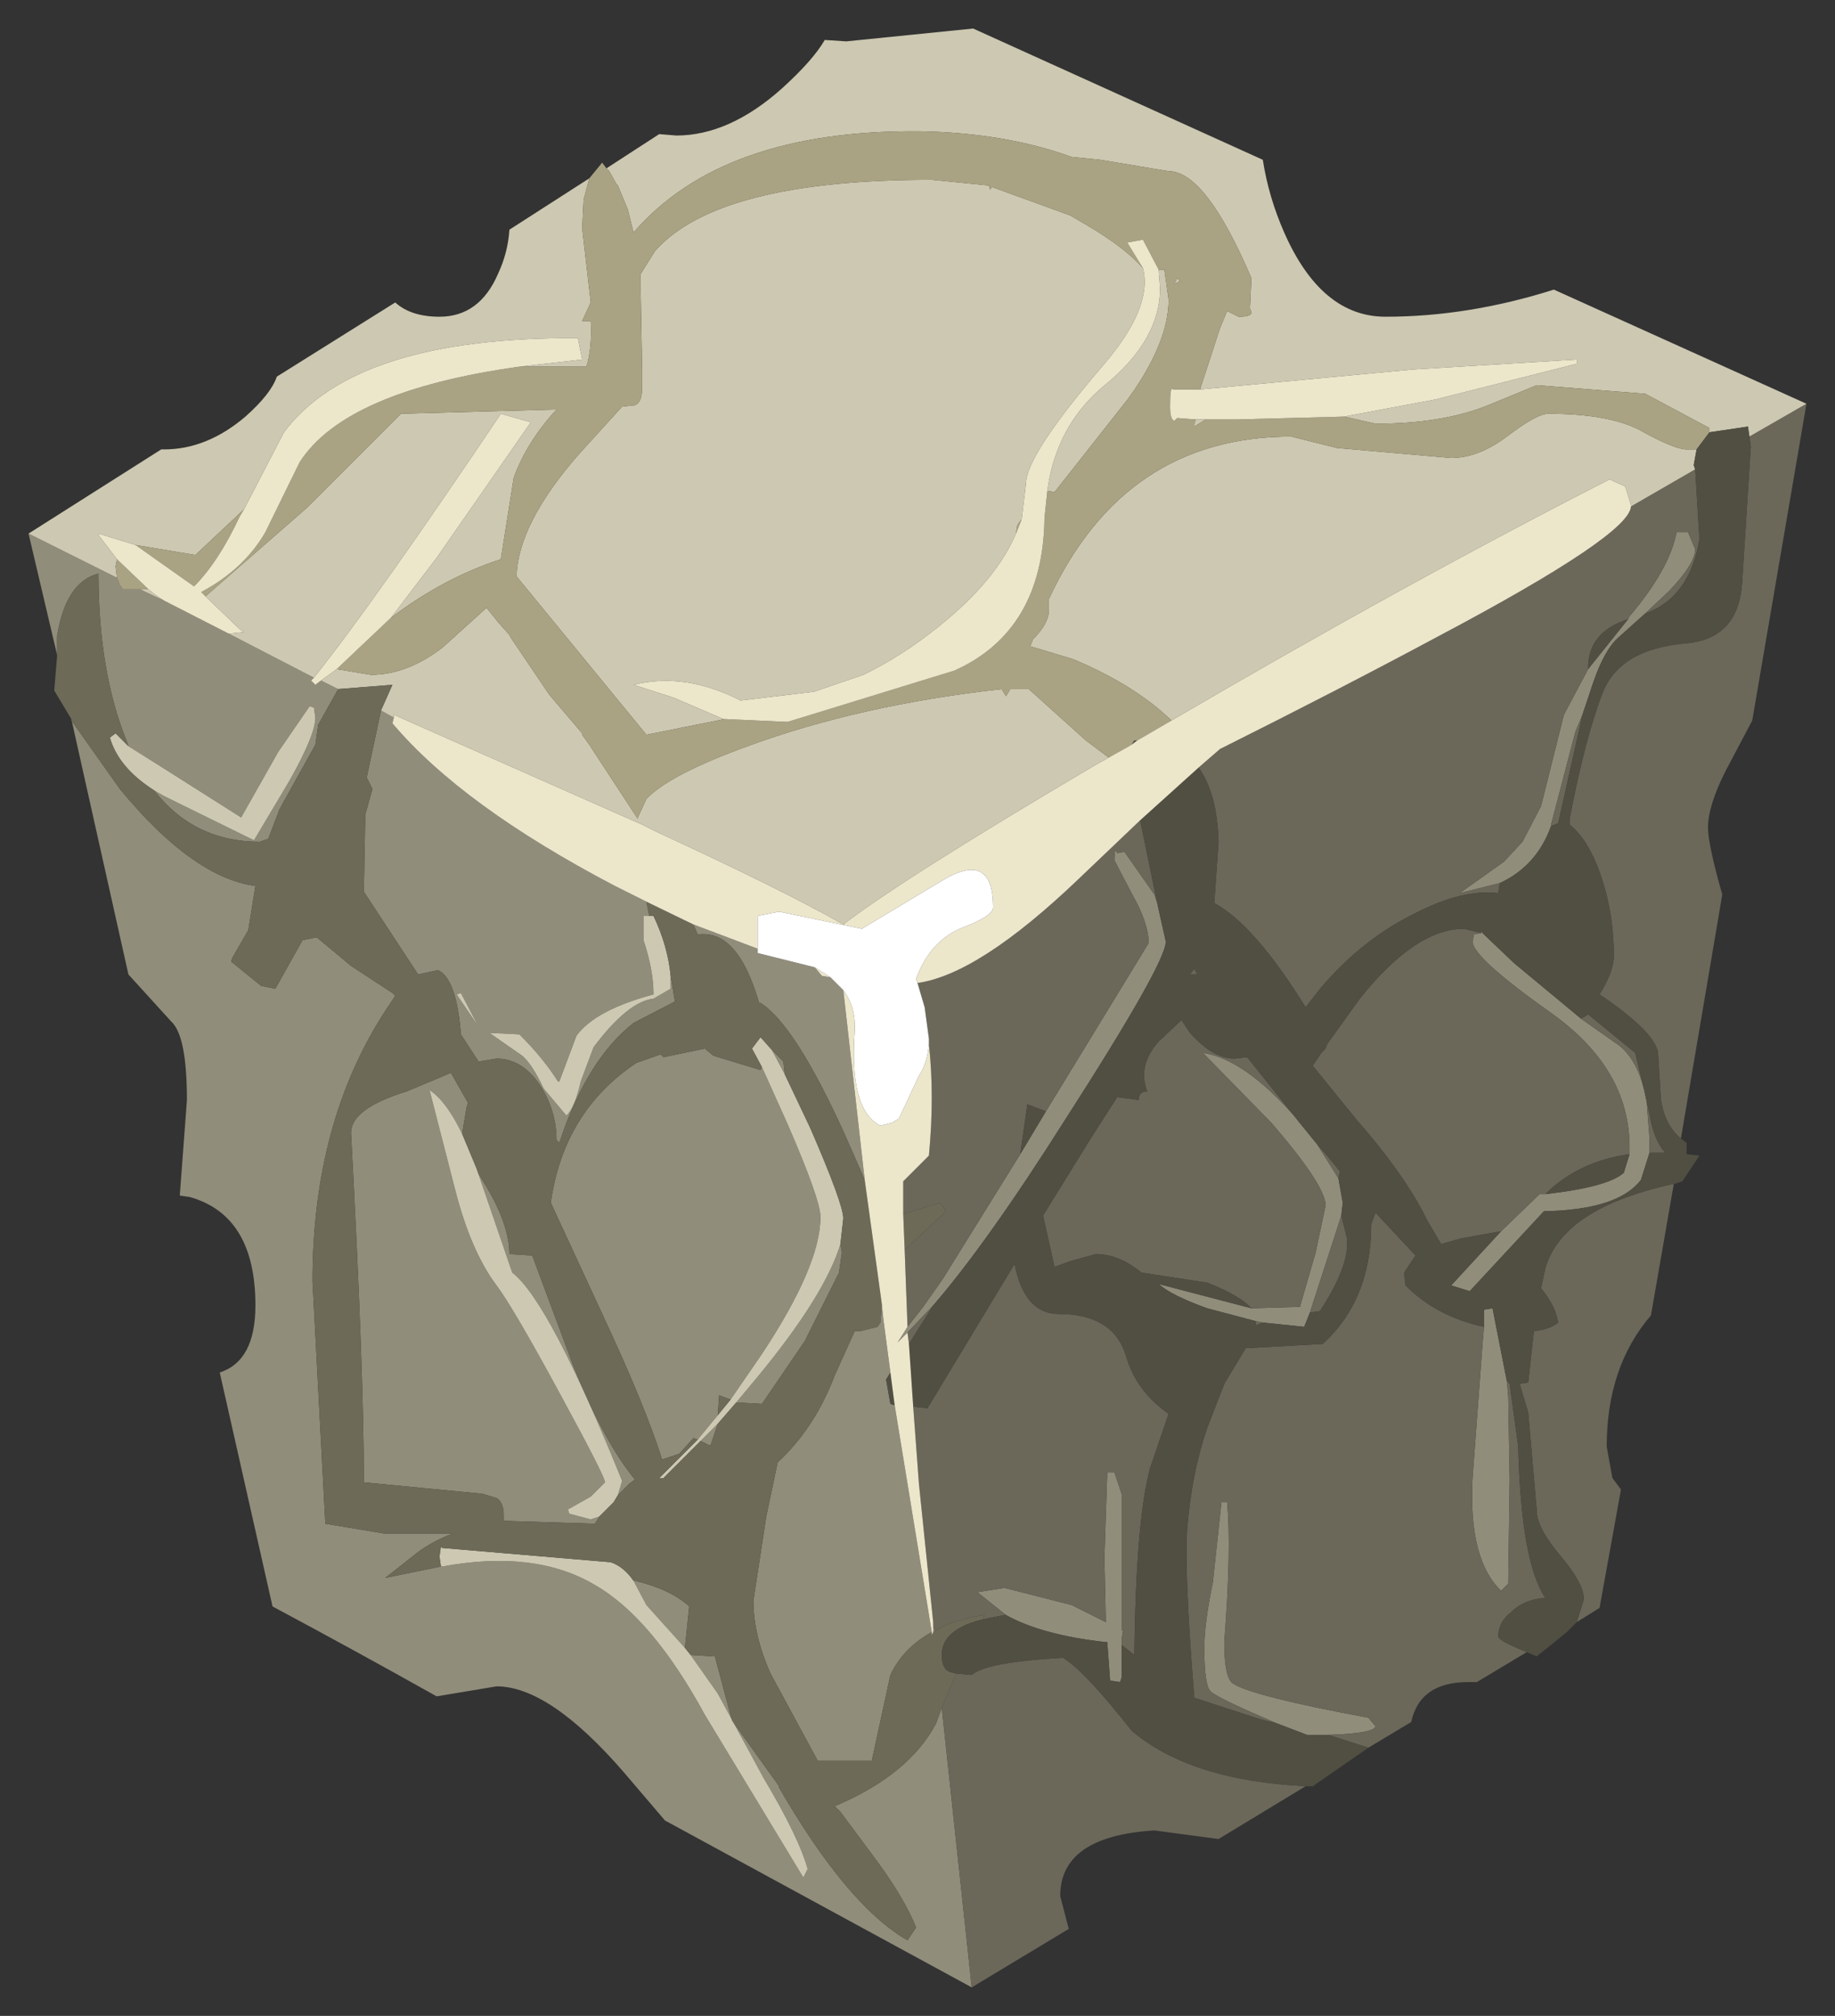 <?xml version="1.0" encoding="UTF-8" standalone="no"?>
<svg xmlns:xlink="http://www.w3.org/1999/xlink" height="70.65px" width="64.3px" xmlns="http://www.w3.org/2000/svg">
  <rect width="100%" height="100%" fill="#333333" stroke="none"/>
  <g transform="matrix(1.0, 0.0, 0.0, 1.0, 36, 34.65)">
    <path d="M-22.2 -9.5 L-22.25 -9.3 Q-19.8 -6.4 -14.45 -3.6 L-13.35 -3.05 -13.25 -2.55 -13.45 -2.55 -13.45 -1.7 Q-13.1 -0.65 -13.1 0.2 -15.15 0.75 -15.8 1.65 L-16.4 3.25 -16.45 3.25 Q-16.95 2.45 -17.8 1.6 L-18.85 1.55 -17.7 2.35 Q-17.35 2.65 -16.95 3.5 L-16.15 4.45 Q-15.85 4.15 -15.65 3.25 L-15.2 2.05 Q-14.0 0.45 -13.1 0.35 L-12.5 0.0 -12.5 -0.45 -12.35 0.45 -13.8 1.2 Q-15.45 2.5 -16.4 5.4 L-16.5 5.3 Q-16.5 4.35 -17.0 3.5 -17.65 2.45 -18.6 2.45 L-19.2 2.55 -19.2 2.6 -19.85 1.6 Q-20.0 -0.35 -20.65 -0.65 L-21.35 -0.5 -23.25 -3.4 -23.2 -6.1 -22.95 -7.0 -23.15 -7.4 -22.65 -9.75 -22.2 -9.5 M-11.7 -2.25 L-9.45 -1.4 -9.45 -1.25 -7.45 -0.75 -7.2 -0.45 -6.9 -0.4 -6.45 0.05 -5.7 6.7 -6.4 5.1 Q-8.15 1.25 -9.35 0.5 L-9.4 0.5 Q-10.15 -2.1 -11.55 -1.9 L-11.7 -2.25 M16.55 -3.7 L15.15 -3.35 16.7 -4.45 17.35 -5.15 18.0 -6.4 18.8 -9.6 19.65 -11.2 21.05 -12.95 21.1 -13.05 Q22.5 -14.7 22.75 -16.0 L23.15 -16.0 23.4 -15.4 Q23.4 -14.9 22.5 -13.95 L21.65 -13.15 20.7 -12.3 Q20.2 -11.85 19.8 -10.65 L19.45 -9.6 19.2 -9.0 18.35 -5.75 18.35 -5.7 Q17.85 -4.3 16.55 -3.7 M4.55 -3.0 L4.85 -1.65 Q4.85 -0.9 1.35 4.55 -1.4 8.9 -3.3 11.1 L-4.2 12.05 -4.55 12.4 -4.2 11.85 -3.65 11.15 -2.95 10.15 -0.25 5.8 0.65 4.3 4.25 -1.6 Q4.25 -2.3 3.65 -3.35 L3.05 -4.5 Q3.05 -5.0 3.15 -4.75 L3.4 -4.8 4.45 -3.3 4.55 -3.0 M3.3 23.0 L3.3 24.15 3.25 24.3 2.9 24.25 2.8 22.9 2.75 22.9 Q0.5 22.65 -0.75 21.95 L-1.75 21.15 -0.8 21.0 1.55 21.6 2.75 22.2 2.7 19.95 2.8 16.95 3.05 16.95 3.3 17.7 3.3 22.5 3.35 22.5 3.3 22.8 3.3 23.0 M10.55 26.15 L9.8 26.15 8.75 25.75 Q6.75 24.9 6.45 24.65 6.2 24.5 6.2 23.1 6.2 22.25 6.5 20.8 L6.8 18.0 7.0 18.0 Q7.15 19.65 6.9 22.9 6.9 24.15 7.2 24.35 7.9 24.8 11.95 25.55 L12.2 25.85 Q12.15 26.1 10.55 26.15 M16.0 11.85 L16.0 11.25 16.3 11.2 16.8 13.75 16.85 14.3 16.9 17.2 16.85 20.85 16.6 21.1 Q15.45 20.0 15.6 17.15 L15.95 12.45 16.0 11.85 M15.9 -1.95 L15.9 -2.0 16.0 -1.9 17.05 -0.9 19.4 1.05 20.75 2.0 Q21.35 2.5 21.6 3.5 L21.7 3.95 21.8 5.25 21.8 5.75 21.5 6.7 Q20.7 7.75 18.1 7.8 L15.5 10.6 14.85 10.4 16.6 8.5 17.95 7.2 18.15 7.2 Q20.35 6.95 20.9 6.45 L21.1 5.8 21.1 5.55 Q21.1 2.8 18.35 0.85 15.6 -1.1 15.6 -1.65 L15.65 -1.9 15.9 -1.95 M10.15 5.45 L10.9 6.65 11.05 7.5 11.0 7.95 9.9 11.35 9.7 11.85 8.25 11.7 8.0 11.65 6.3 11.2 Q5.05 10.75 4.6 10.35 L7.85 11.2 7.9 11.2 9.55 11.15 10.1 9.25 10.45 7.6 Q10.45 6.9 8.55 4.7 L6.15 2.25 Q7.55 2.45 9.3 4.4 L9.5 4.65 10.15 5.45 M-1.95 35.0 L-12.7 29.15 -14.15 27.45 Q-16.75 24.45 -18.6 24.45 L-20.7 24.8 Q-23.55 23.2 -26.45 21.65 L-28.3 13.45 Q-27.05 13.05 -27.05 11.1 -27.05 7.95 -29.35 7.3 L-29.7 7.25 -29.45 3.9 Q-29.45 1.65 -30.0 1.15 L-31.5 -0.5 -33.5 -9.45 -33.5 -9.4 -31.8 -7.0 Q-29.25 -3.9 -27.05 -3.6 L-27.3 -2.05 -27.85 -1.1 -27.9 -0.95 -26.85 -0.1 -26.35 0.0 -25.4 -1.7 -24.9 -1.8 -23.7 -0.8 -22.25 0.15 -22.15 0.25 -22.45 0.7 Q-25.05 4.65 -25.05 10.25 L-24.6 18.75 -22.5 19.1 -20.15 19.1 Q-20.95 19.4 -21.55 19.9 L-22.5 20.65 -20.55 20.25 -20.5 20.25 Q-17.25 19.65 -15.15 20.9 -13.15 22.05 -11.3 25.45 L-7.85 31.15 -7.7 30.85 Q-8.0 29.75 -9.25 27.65 L-10.85 24.7 -11.8 23.35 -11.0 23.4 -10.95 23.4 -10.35 25.65 -8.7 27.95 -8.7 28.0 Q-6.3 32.15 -4.2 33.35 L-3.9 32.9 Q-4.3 31.9 -5.25 30.6 L-6.55 28.85 -6.75 28.65 Q-4.15 27.55 -3.2 25.75 L-3.0 25.2 -1.95 35.0 M-34.0 -11.7 L-35.0 -15.95 -31.9 -14.4 -31.8 -14.15 -31.7 -14.0 -31.1 -14.0 -30.25 -13.6 -28.0 -12.45 -25.0 -10.9 -25.1 -10.8 -24.95 -10.65 -24.75 -10.8 -24.15 -10.5 -24.85 -9.25 -24.95 -8.55 -26.2 -6.3 -26.6 -5.25 -26.9 -5.15 Q-29.2 -5.15 -30.6 -6.95 L-30.25 -6.75 -27.1 -5.2 -25.85 -7.3 Q-24.95 -8.9 -24.95 -9.5 L-25.0 -9.85 -25.15 -9.9 -26.25 -8.3 -27.55 -6.0 -30.15 -7.65 -31.5 -8.5 -31.55 -8.65 Q-32.55 -11.1 -32.55 -14.55 -33.7 -14.25 -34.0 -12.35 L-34.0 -11.7 M-13.8 20.75 L-13.75 20.75 Q-12.5 21.05 -11.85 21.65 L-12.0 23.1 -13.35 21.6 -13.8 20.75 M-8.5 3.0 L-8.95 2.15 -8.55 2.55 -8.5 3.0 M-9.3 2.75 L-8.4 4.75 Q-7.25 7.4 -7.25 8.0 -7.25 9.7 -9.3 12.8 L-10.4 14.4 -10.8 14.25 -10.85 14.95 -11.55 15.8 -11.7 15.75 -12.2 16.3 -12.8 16.5 Q-13.4 14.6 -14.85 11.5 L-16.7 7.5 Q-16.25 4.3 -13.7 2.6 L-12.85 2.3 -12.75 2.4 -11.3 2.1 -11.0 2.35 -9.35 2.85 -9.3 2.75 M-11.45 15.85 L-10.85 15.25 -10.95 15.55 -11.1 16.0 -11.15 16.0 -11.45 15.85 M-10.2 14.5 L-9.45 13.6 Q-7.1 10.75 -6.55 8.95 L-6.5 9.25 -6.6 9.95 -7.8 12.35 -9.3 14.55 -10.2 14.5 M-3.35 22.55 Q-4.35 23.1 -4.8 24.05 L-5.45 27.05 -7.35 27.05 -9.0 24.0 Q-9.6 22.65 -9.6 21.45 L-9.15 18.5 -8.75 16.6 Q-7.45 15.4 -6.75 13.55 L-6.05 12.0 -5.85 12.0 -5.25 11.85 -5.15 11.7 -5.1 11.05 -5.05 11.55 -4.8 13.45 -4.95 13.7 -4.8 14.55 -4.65 14.6 -3.35 22.55 M-3.3 22.55 L-3.3 22.25 -3.25 22.5 -3.3 22.55 M-19.25 1.3 L-19.85 0.15 -20.0 0.2 -19.25 1.3 M-15.0 18.5 L-15.15 18.75 -18.35 18.65 -18.35 18.45 Q-18.35 18.0 -18.6 17.85 L-19.1 17.7 -23.25 17.3 Q-23.25 13.4 -23.7 5.05 -23.7 4.2 -21.75 3.6 L-20.2 2.95 -19.6 4.0 -19.65 4.15 -19.8 5.05 -19.8 5.1 Q-20.35 3.95 -20.95 3.55 L-20.05 7.05 Q-19.5 9.2 -18.6 10.4 -18.0 11.2 -16.35 14.25 -14.8 17.1 -14.8 17.3 L-15.3 17.8 -16.1 18.25 -16.05 18.4 -15.3 18.6 -15.0 18.5 M-19.25 6.45 L-18.95 6.95 Q-18.15 8.3 -18.15 9.3 L-17.35 9.35 -15.9 13.25 Q-14.8 15.95 -13.75 17.2 L-13.95 17.35 -14.35 17.75 -14.2 17.25 Q-16.75 10.95 -18.05 9.95 L-19.25 6.45" fill="#918d7b" fill-rule="evenodd" stroke="none"/>
    <path d="M25.3 -19.35 L27.3 -20.5 25.4 -9.4 24.45 -7.6 Q23.85 -6.4 23.85 -5.65 23.85 -5.05 24.35 -3.3 L22.9 5.25 Q22.35 4.8 22.2 3.9 L22.1 2.25 Q22.0 1.55 20.2 0.3 L20.05 0.2 Q20.55 -0.6 20.55 -1.15 20.55 -2.55 20.15 -3.8 19.7 -5.2 19.0 -5.75 L19.0 -5.95 Q19.55 -8.8 20.15 -10.35 20.75 -11.9 23.05 -12.1 24.95 -12.25 25.05 -14.3 L25.35 -19.0 25.3 -19.35 M6.0 -7.75 L6.75 -8.4 Q10.95 -10.5 14.4 -12.35 21.1 -15.9 21.15 -16.9 L23.4 -18.2 23.55 -15.75 Q23.2 -13.7 21.65 -13.15 L22.5 -13.95 Q23.4 -14.9 23.4 -15.4 L23.15 -16.0 22.75 -16.0 Q22.5 -14.7 21.1 -13.05 L21.05 -12.95 Q19.65 -12.5 19.65 -11.25 L19.65 -11.2 18.8 -9.6 18.0 -6.4 17.35 -5.15 16.7 -4.45 15.15 -3.35 16.55 -3.7 16.5 -3.35 Q15.25 -3.5 13.6 -2.65 11.75 -1.75 10.3 -0.05 L9.75 0.65 Q7.95 -2.25 6.55 -3.0 L6.7 -5.15 Q6.65 -6.85 6.0 -7.75 M-3.85 -0.2 Q-1.7 -0.5 1.8 -3.85 L3.95 -5.9 4.2 -4.7 4.55 -3.0 4.45 -3.3 3.4 -4.8 3.15 -4.75 Q3.05 -5.0 3.05 -4.5 L3.65 -3.35 Q4.25 -2.3 4.25 -1.6 L0.65 4.3 0.0 4.05 -0.25 5.8 -2.95 10.15 -3.65 11.15 -4.2 11.85 -4.3 9.15 -2.85 7.8 -3.05 7.5 -4.35 7.9 -4.35 6.75 -3.45 5.85 Q-3.25 3.75 -3.45 1.95 L-3.45 1.75 -3.6 0.65 -3.85 -0.2 M-3.3 11.1 L-4.15 12.45 -4.2 12.05 -3.3 11.1 M-4.0 14.65 L-3.5 14.7 -0.45 9.65 Q-0.1 11.4 1.1 11.4 3.0 11.4 3.45 12.85 3.8 14.1 4.95 14.9 L4.3 16.8 Q3.8 18.65 3.75 23.35 L3.3 23.0 3.3 22.8 3.35 22.5 3.3 22.5 3.3 17.7 3.05 16.95 2.8 16.95 2.7 19.95 2.75 22.2 1.55 21.6 -0.8 21.0 -1.75 21.15 -0.75 21.95 -0.8 21.95 -1.55 22.1 -1.5 21.95 Q-2.55 22.1 -3.25 22.5 L-3.3 22.25 -3.3 22.2 -3.8 17.35 -4.0 14.65 M-2.5 24.0 L-1.95 24.05 Q-1.45 23.6 1.25 23.45 2.0 23.9 3.65 26.0 5.7 27.75 9.75 27.95 L6.7 29.8 4.45 29.5 Q1.15 29.7 1.15 31.8 L1.45 32.95 -1.95 35.0 -3.0 25.2 -2.5 24.0 M11.95 26.6 L10.55 26.15 Q12.15 26.1 12.2 25.85 L11.95 25.55 Q7.9 24.8 7.2 24.35 6.9 24.15 6.9 22.9 7.15 19.65 7.0 18.0 L6.8 18.0 6.5 20.8 Q6.2 22.25 6.2 23.1 6.2 24.5 6.45 24.65 6.75 24.9 8.75 25.75 L8.15 25.6 5.85 24.85 Q5.5 20.55 5.6 18.95 5.75 17.0 6.3 15.4 L6.9 13.85 7.65 12.6 10.35 12.45 Q12.05 10.9 12.05 8.25 L12.2 7.85 13.6 9.35 13.2 9.95 13.25 10.4 Q14.35 11.5 16.0 11.85 L15.95 12.45 15.6 17.15 Q15.45 20.0 16.6 21.1 L16.85 20.85 16.9 17.2 16.85 14.3 16.8 13.75 16.9 13.85 17.2 16.05 Q17.3 20.1 18.15 21.35 17.4 21.4 16.95 21.85 16.5 22.2 16.5 22.7 16.5 22.85 17.5 23.25 L15.75 24.3 15.45 24.3 Q13.75 24.3 13.45 25.7 L11.95 26.6 M19.25 22.2 L19.5 21.4 Q19.5 20.85 18.7 19.9 17.85 18.9 17.85 18.3 L17.55 14.85 17.25 13.85 17.55 13.8 17.75 12.0 Q18.3 11.95 18.6 11.7 18.5 11.1 18.0 10.5 L18.15 9.8 Q18.75 7.7 22.6 6.85 L22.65 6.85 21.85 11.45 Q20.3 13.25 20.3 16.05 L20.5 17.15 20.8 17.55 20.05 21.7 19.25 22.2 M5.7 -0.5 L5.85 -0.7 5.95 -0.5 5.7 -0.5 M18.35 -5.7 L18.35 -5.75 19.2 -9.0 19.45 -9.6 18.6 -5.8 18.35 -5.7 M15.9 -1.95 L15.65 -1.9 15.6 -1.65 Q15.6 -1.1 18.35 0.85 21.1 2.8 21.1 5.55 L21.1 5.8 Q19.3 6.05 18.15 7.2 L17.95 7.2 16.6 8.5 15.2 8.75 14.5 8.95 14.0 8.1 Q13.25 6.55 11.5 4.55 L10.0 2.7 10.3 2.25 10.45 2.1 10.5 1.95 11.65 0.35 Q13.6 -2.1 15.3 -2.1 L15.9 -1.95 M21.8 5.75 L21.8 5.25 21.7 3.95 21.8 4.4 Q21.95 5.3 22.35 5.75 L21.8 5.75 M21.6 3.5 Q21.35 2.5 20.75 2.0 L19.4 1.05 19.65 0.9 21.3 2.25 21.6 3.5 M10.15 5.45 L10.5 5.85 10.95 6.4 10.9 6.65 10.15 5.45 M11.0 7.95 L11.2 8.75 Q11.3 9.7 10.25 11.3 L9.9 11.35 11.0 7.95 M8.25 11.7 L8.0 11.8 8.0 11.65 8.25 11.7 M7.85 11.2 Q7.45 10.75 6.3 10.3 L4.0 9.95 Q3.2 9.3 2.4 9.3 L1.5 9.55 0.95 9.75 0.55 7.95 2.25 5.2 3.15 3.8 3.9 3.9 Q3.9 3.6 4.2 3.6 3.85 2.7 4.6 1.85 L5.4 1.1 5.7 1.55 Q6.5 2.45 7.25 2.45 L7.7 2.4 9.5 4.65 9.3 4.4 Q7.55 2.45 6.15 2.25 L8.55 4.7 Q10.45 6.9 10.45 7.6 L10.1 9.25 9.55 11.15 7.9 11.2 7.85 11.2" fill="#6b685a" fill-rule="evenodd" stroke="none"/>
    <path d="M6.05 -21.0 L6.75 -23.15 7.0 -23.75 7.4 -23.55 Q7.85 -23.55 7.85 -23.7 L7.8 -23.85 7.85 -24.9 Q6.25 -28.65 4.95 -28.65 L2.55 -29.05 1.55 -29.15 Q-0.8 -30.0 -3.8 -30.05 -10.7 -30.1 -13.8 -26.5 L-14.0 -27.3 -14.35 -28.15 -14.4 -28.2 -14.65 -28.65 -14.7 -28.7 -14.75 -28.75 -12.9 -29.95 -12.3 -29.9 Q-10.45 -29.9 -8.6 -31.55 -7.5 -32.55 -7.1 -33.25 L-6.35 -33.2 -1.9 -33.65 8.25 -29.05 Q8.45 -27.75 9.0 -26.5 10.3 -23.55 12.55 -23.55 15.45 -23.55 18.45 -24.5 L27.3 -20.5 25.3 -19.35 25.25 -19.7 23.9 -19.5 23.9 -19.65 21.65 -20.85 17.85 -21.15 16.15 -20.45 Q14.55 -19.8 12.2 -19.8 L11.1 -20.05 14.3 -20.65 19.25 -21.9 19.25 -22.05 13.5 -21.7 6.05 -21.0 M-15.35 -28.4 L-15.55 -27.65 -15.6 -26.65 -15.3 -24.05 -15.6 -23.4 -15.3 -23.4 Q-15.25 -22.45 -15.45 -21.8 L-17.8 -21.8 -15.6 -22.05 -15.75 -22.8 Q-23.55 -22.85 -26.05 -19.5 L-27.45 -16.8 -29.1 -15.25 -29.15 -15.2 -31.25 -15.55 -32.55 -15.95 -32.55 -15.9 -31.9 -15.05 -31.95 -14.8 -31.9 -14.4 -35.0 -15.95 -30.35 -18.9 -30.25 -18.9 Q-28.75 -18.9 -27.4 -20.05 -26.5 -20.85 -26.3 -21.45 L-22.15 -24.05 Q-21.6 -23.55 -20.6 -23.55 -19.2 -23.55 -18.55 -25.05 -18.2 -25.8 -18.15 -26.6 L-15.35 -28.4 M-28.8 -13.75 L-25.25 -16.85 -21.95 -20.15 -16.5 -20.3 Q-17.55 -19.15 -18.0 -17.9 L-18.45 -15.05 Q-20.45 -14.4 -22.3 -13.0 L-20.7 -15.1 -17.4 -19.85 -18.45 -20.15 Q-22.85 -13.6 -25.0 -10.9 L-28.0 -12.45 -27.9 -12.45 -27.45 -12.5 -27.6 -12.6 -28.8 -13.75 M-24.2 -11.2 L-23.0 -11.0 Q-21.75 -11.0 -20.5 -11.95 L-18.95 -13.35 -18.55 -12.85 -18.15 -12.4 -18.1 -12.3 -16.75 -10.3 -15.6 -8.95 -15.6 -8.9 -15.35 -8.55 -13.65 -5.95 -13.65 -6.0 -13.35 -6.65 Q-12.55 -7.5 -9.8 -8.5 -5.85 -9.95 -0.9 -10.5 L-0.75 -10.25 -0.6 -10.5 0.05 -10.5 2.05 -8.7 2.85 -8.1 2.4 -7.85 Q-4.3 -3.9 -6.45 -2.25 -8.55 -3.45 -13.0 -5.5 L-13.5 -5.75 -22.2 -9.6 -22.2 -9.5 -22.65 -9.75 -22.25 -10.65 -24.15 -10.5 -24.75 -10.8 -24.2 -11.2 M5.05 -9.4 Q3.75 -10.65 1.6 -11.55 L0.1 -12.0 0.2 -12.25 Q0.75 -12.8 0.75 -13.25 L0.75 -13.65 Q3.4 -19.35 9.25 -19.35 L10.85 -18.95 14.85 -18.6 Q15.8 -18.6 16.8 -19.35 17.85 -20.15 18.25 -20.15 20.5 -20.15 21.6 -19.5 22.7 -18.9 23.1 -18.9 L23.45 -18.9 23.35 -18.35 23.4 -18.2 21.15 -16.9 21.15 -16.95 20.95 -17.6 20.4 -17.85 Q13.25 -14.2 5.05 -9.4 M-10.6 -9.45 L-13.35 -8.9 -17.9 -14.45 Q-17.85 -16.3 -15.7 -18.75 L-14.2 -20.4 -13.75 -20.45 Q-13.5 -20.55 -13.5 -21.05 L-13.5 -21.15 -13.5 -21.25 -13.5 -21.45 -13.5 -21.7 -13.55 -24.45 -13.55 -25.05 -13.05 -25.85 Q-10.85 -28.35 -3.35 -28.35 L-1.35 -28.15 -1.3 -28.0 -1.25 -28.1 1.5 -27.1 2.1 -26.75 Q3.45 -25.95 4.05 -25.25 4.4 -23.9 2.7 -21.9 -0.05 -18.7 -0.05 -17.7 L-0.2 -16.45 -0.35 -16.25 -0.4 -15.95 Q-1.1 -14.3 -3.1 -12.7 -4.4 -11.65 -5.75 -11.0 L-7.5 -10.4 -7.55 -10.4 -10.05 -10.1 Q-12.0 -11.1 -13.8 -10.65 L-12.4 -10.2 -10.65 -9.45 -10.6 -9.45 M4.6 -25.2 L4.8 -25.2 4.95 -24.15 Q4.95 -22.65 3.55 -20.7 L0.95 -17.4 0.7 -17.45 Q1.0 -19.7 2.65 -21.1 4.65 -22.7 4.65 -24.55 L4.6 -25.2 M5.25 -24.9 L5.35 -24.8 5.15 -24.7 5.25 -24.9 M5.9 -19.95 L6.25 -19.95 5.85 -19.7 5.85 -19.8 5.9 -19.95 M-30.8 -14.0 L-30.55 -13.8 -30.25 -13.6 -31.1 -14.0 -30.8 -14.0 M-31.5 -8.5 L-30.15 -7.65 -27.55 -6.0 -26.25 -8.3 -25.15 -9.9 -25.0 -9.85 -24.95 -9.5 Q-24.95 -8.9 -25.85 -7.3 L-27.1 -5.2 -30.25 -6.75 -30.6 -6.95 Q-31.85 -7.75 -32.15 -8.8 L-31.95 -8.95 -31.5 -8.5 M-20.55 20.25 L-20.6 19.9 -20.55 19.55 -20.5 19.6 -14.6 20.1 Q-14.15 20.25 -13.8 20.75 L-13.35 21.6 -12.0 23.1 -11.8 23.35 -10.85 24.7 -9.25 27.65 Q-8.0 29.75 -7.7 30.85 L-7.85 31.15 -11.3 25.45 Q-13.15 22.05 -15.15 20.9 -17.25 19.65 -20.5 20.25 L-20.55 20.25 M-12.5 -0.45 L-12.5 0.0 -13.1 0.35 Q-14.0 0.45 -15.2 2.05 L-15.65 3.25 Q-15.85 4.15 -16.15 4.45 L-16.95 3.5 Q-17.35 2.65 -17.7 2.35 L-18.85 1.55 -17.8 1.6 Q-16.95 2.45 -16.45 3.25 L-16.4 3.25 -15.8 1.65 Q-15.15 0.75 -13.1 0.2 -13.1 -0.65 -13.45 -1.7 L-13.45 -2.55 -13.25 -2.55 -13.1 -2.55 Q-12.6 -1.5 -12.5 -0.45 M-8.95 2.15 L-8.5 3.0 -7.6 4.9 Q-6.45 7.55 -6.45 8.05 L-6.55 8.95 Q-7.1 10.75 -9.45 13.6 L-10.2 14.5 -10.85 15.25 -11.45 15.85 -12.75 17.15 -12.9 17.15 -11.55 15.8 -10.85 14.95 -10.4 14.4 -9.3 12.8 Q-7.25 9.7 -7.25 8.0 -7.25 7.4 -8.4 4.75 L-9.3 2.75 -9.65 2.1 -9.35 1.7 -8.95 2.15 M-19.25 1.3 L-20.0 0.2 -19.85 0.15 -19.25 1.3 M-15.0 18.5 L-15.3 18.6 -16.05 18.4 -16.1 18.25 -15.3 17.8 -14.8 17.3 Q-14.8 17.1 -16.35 14.25 -18.0 11.2 -18.6 10.4 -19.5 9.2 -20.05 7.05 L-20.95 3.55 Q-20.35 3.95 -19.8 5.1 L-19.3 6.3 -19.25 6.45 -18.05 9.95 Q-16.75 10.95 -14.2 17.25 L-14.35 17.75 -14.5 18.0 -15.0 18.5" fill="#cdc8b1" fill-rule="evenodd" stroke="none"/>
    <path d="M-14.75 -28.75 L-14.7 -28.7 -14.65 -28.65 -14.4 -28.2 -14.35 -28.15 -14.0 -27.3 -13.8 -26.5 Q-10.7 -30.1 -3.8 -30.05 -0.8 -30.0 1.55 -29.15 L2.55 -29.05 4.95 -28.65 Q6.25 -28.65 7.85 -24.9 L7.8 -23.85 7.85 -23.7 Q7.85 -23.55 7.4 -23.55 L7.0 -23.75 6.75 -23.15 6.05 -21.0 5.1 -21.0 Q5.0 -21.15 5.0 -20.4 5.0 -19.95 5.15 -19.9 L5.25 -20.0 5.9 -19.95 5.85 -19.8 5.85 -19.7 6.25 -19.95 7.35 -19.95 11.1 -20.05 12.2 -19.8 Q14.55 -19.8 16.15 -20.45 L17.85 -21.15 21.65 -20.85 23.9 -19.65 23.9 -19.5 23.45 -18.9 23.1 -18.9 Q22.7 -18.9 21.6 -19.5 20.5 -20.15 18.25 -20.15 17.85 -20.15 16.8 -19.35 15.8 -18.6 14.85 -18.6 L10.85 -18.95 9.25 -19.35 Q3.4 -19.35 0.75 -13.65 L0.75 -13.25 Q0.75 -12.8 0.2 -12.25 L0.1 -12.0 1.6 -11.55 Q3.75 -10.65 5.05 -9.4 L3.85 -8.7 3.75 -8.7 3.65 -8.55 2.85 -8.1 2.05 -8.7 0.05 -10.5 -0.6 -10.5 -0.75 -10.25 -0.9 -10.5 Q-5.85 -9.95 -9.8 -8.5 -12.55 -7.5 -13.35 -6.65 L-13.65 -6.0 -13.65 -5.95 -15.35 -8.55 -15.6 -8.9 -15.6 -8.95 -16.75 -10.3 -18.1 -12.3 -18.15 -12.4 -18.55 -12.85 -18.95 -13.35 -20.5 -11.95 Q-21.75 -11.0 -23.0 -11.0 L-24.2 -11.2 -22.3 -13.0 Q-20.45 -14.4 -18.45 -15.05 L-18.0 -17.9 Q-17.55 -19.15 -16.5 -20.3 L-21.95 -20.15 -25.25 -16.85 -28.8 -13.75 -28.95 -13.9 Q-27.45 -14.7 -26.7 -16.0 L-25.5 -18.45 Q-23.9 -20.95 -17.8 -21.8 L-15.45 -21.8 Q-15.25 -22.45 -15.3 -23.4 L-15.6 -23.4 -15.3 -24.05 -15.6 -26.65 -15.55 -27.65 -15.35 -28.4 -14.9 -28.95 -14.75 -28.75 M4.05 -25.25 Q3.45 -25.95 2.1 -26.75 L1.5 -27.1 -1.25 -28.1 -1.3 -28.0 -1.35 -28.15 -3.35 -28.35 Q-10.85 -28.35 -13.05 -25.85 L-13.55 -25.05 -13.55 -24.45 -13.5 -21.7 -13.5 -21.45 -13.5 -21.25 -13.5 -21.15 -13.5 -21.05 Q-13.5 -20.55 -13.75 -20.45 L-14.2 -20.4 -15.7 -18.75 Q-17.85 -16.3 -17.9 -14.45 L-13.35 -8.9 -10.6 -9.45 -8.4 -9.35 -2.55 -11.15 Q0.55 -12.55 0.6 -16.5 L0.7 -17.45 0.95 -17.4 3.55 -20.7 Q4.95 -22.65 4.95 -24.15 L4.8 -25.2 4.6 -25.2 4.05 -26.25 3.5 -26.15 4.05 -25.25 M-0.4 -15.95 L-0.35 -16.25 -0.2 -16.45 -0.4 -15.95 M5.25 -24.9 L5.15 -24.7 5.35 -24.8 5.25 -24.9 M-27.45 -16.8 L-27.6 -16.55 Q-28.35 -14.95 -29.2 -14.1 L-31.25 -15.55 -29.15 -15.2 -29.1 -15.25 -27.45 -16.8 M-31.9 -15.05 L-30.8 -14.0 -31.1 -14.0 -31.7 -14.0 -31.8 -14.15 -31.9 -14.4 -31.95 -14.8 -31.9 -15.05" fill="#aaa383" fill-rule="evenodd" stroke="none"/>
    <path d="M-13.35 -3.05 L-11.7 -2.25 -11.55 -1.9 Q-10.15 -2.1 -9.4 0.5 L-9.35 0.5 Q-8.15 1.25 -6.4 5.1 L-5.7 6.7 -5.1 11.05 -5.15 11.7 -5.25 11.85 -5.85 12.0 -6.05 12.0 -6.75 13.55 Q-7.45 15.4 -8.75 16.6 L-9.15 18.5 -9.6 21.45 Q-9.6 22.65 -9.0 24.0 L-7.35 27.05 -5.45 27.05 -4.8 24.05 Q-4.35 23.1 -3.35 22.55 L-3.35 22.65 -3.3 22.55 -3.25 22.5 Q-2.55 22.1 -1.5 21.95 L-1.55 22.1 Q-3.0 22.45 -3.0 23.35 -3.0 23.85 -2.7 23.95 L-2.5 24.0 -3.0 25.2 -3.2 25.75 Q-4.15 27.55 -6.75 28.65 L-6.55 28.85 -5.25 30.6 Q-4.3 31.9 -3.9 32.9 L-4.2 33.35 Q-6.3 32.15 -8.7 28.0 L-8.7 27.95 -10.35 25.65 -10.95 23.4 -11.0 23.4 -11.8 23.35 -12.0 23.1 -11.85 21.65 Q-12.5 21.05 -13.75 20.75 L-13.8 20.75 Q-14.15 20.25 -14.6 20.1 L-20.5 19.6 -20.55 19.55 -20.6 19.9 -20.55 20.25 -22.5 20.65 -21.55 19.9 Q-20.95 19.4 -20.15 19.1 L-22.5 19.1 -24.6 18.75 -25.05 10.25 Q-25.05 4.65 -22.45 0.7 L-22.15 0.25 -22.25 0.15 -23.7 -0.8 -24.9 -1.8 -25.4 -1.7 -26.35 0.0 -26.85 -0.1 -27.9 -0.95 -27.85 -1.1 -27.3 -2.05 -27.05 -3.6 Q-29.25 -3.9 -31.8 -7.0 L-33.5 -9.4 -33.5 -9.45 -34.1 -10.45 -34.0 -11.65 -34.0 -11.7 -34.0 -12.35 Q-33.7 -14.25 -32.55 -14.55 -32.55 -11.1 -31.55 -8.65 L-31.5 -8.5 -31.95 -8.95 -32.15 -8.8 Q-31.85 -7.75 -30.6 -6.95 -29.2 -5.15 -26.9 -5.15 L-26.6 -5.25 -26.2 -6.3 -24.95 -8.55 -24.85 -9.25 -24.15 -10.5 -22.25 -10.65 -22.65 -9.75 -23.15 -7.4 -22.95 -7.0 -23.2 -6.1 -23.25 -3.4 -21.35 -0.5 -20.65 -0.65 Q-20.0 -0.35 -19.85 1.6 L-19.2 2.6 -19.2 2.55 -18.6 2.45 Q-17.65 2.45 -17.0 3.5 -16.5 4.35 -16.5 5.3 L-16.4 5.4 Q-15.45 2.5 -13.8 1.2 L-12.35 0.45 -12.5 -0.45 Q-12.6 -1.5 -13.1 -2.55 L-13.25 -2.55 -13.35 -3.05 M-8.95 2.15 L-9.35 1.7 -9.65 2.1 -9.3 2.75 -9.35 2.85 -11.0 2.35 -11.3 2.1 -12.75 2.4 -12.85 2.3 -13.7 2.6 Q-16.25 4.3 -16.7 7.5 L-14.85 11.5 Q-13.4 14.6 -12.8 16.5 L-12.2 16.3 -11.7 15.75 -11.55 15.8 -12.9 17.15 -12.75 17.15 -11.45 15.85 -11.15 16.0 -11.1 16.0 -10.95 15.55 -10.85 15.25 -10.2 14.5 -9.3 14.55 -7.8 12.35 -6.6 9.95 -6.5 9.25 -6.55 8.95 -6.45 8.05 Q-6.45 7.55 -7.6 4.9 L-8.5 3.0 -8.55 2.55 -8.95 2.15 M-10.4 14.4 L-10.85 14.95 -10.8 14.25 -10.4 14.4 M-4.3 9.15 L-4.35 7.9 -3.05 7.5 -2.85 7.8 -4.3 9.15 M-19.8 5.1 L-19.8 5.05 -19.65 4.15 -19.6 4.0 -20.2 2.95 -21.75 3.6 Q-23.7 4.2 -23.7 5.05 -23.25 13.4 -23.25 17.3 L-19.1 17.7 -18.6 17.85 Q-18.35 18.0 -18.35 18.45 L-18.35 18.65 -15.15 18.75 -15.0 18.5 -14.5 18.0 -14.35 17.75 -13.95 17.35 -13.75 17.2 Q-14.8 15.95 -15.9 13.25 L-17.35 9.35 -18.15 9.3 Q-18.15 8.3 -18.95 6.95 L-19.25 6.45 -19.3 6.3 -19.8 5.1" fill="#6d6a58" fill-rule="evenodd" stroke="none"/>
    <path d="M23.9 -19.5 L25.25 -19.7 25.3 -19.35 25.35 -19.0 25.05 -14.3 Q24.95 -12.25 23.05 -12.1 20.75 -11.9 20.15 -10.35 19.55 -8.8 19.0 -5.95 L19.0 -5.75 Q19.7 -5.2 20.15 -3.8 20.55 -2.55 20.55 -1.15 20.55 -0.6 20.05 0.2 L20.2 0.3 Q22.0 1.55 22.1 2.25 L22.2 3.9 Q22.35 4.8 22.9 5.25 L23.1 5.4 23.1 5.8 23.55 5.85 22.95 6.75 22.65 6.85 22.6 6.85 Q18.75 7.7 18.15 9.8 L18.0 10.5 Q18.5 11.1 18.6 11.7 18.3 11.95 17.75 12.0 L17.55 13.8 17.25 13.85 17.55 14.85 17.85 18.3 Q17.85 18.9 18.7 19.9 19.5 20.85 19.5 21.4 L19.25 22.2 18.9 22.55 17.85 23.4 17.5 23.25 Q16.5 22.85 16.5 22.7 16.5 22.2 16.95 21.85 17.4 21.4 18.15 21.35 17.3 20.1 17.2 16.05 L16.9 13.85 16.8 13.75 16.3 11.2 16.0 11.25 16.0 11.85 Q14.35 11.5 13.25 10.4 L13.2 9.95 13.6 9.35 12.2 7.85 12.05 8.25 Q12.05 10.9 10.35 12.45 L7.65 12.6 6.9 13.85 6.3 15.4 Q5.75 17.0 5.6 18.95 5.5 20.55 5.85 24.85 L8.15 25.6 8.75 25.75 9.8 26.15 10.55 26.15 11.95 26.6 10.0 27.95 9.75 27.95 Q5.7 27.75 3.65 26.0 2.0 23.9 1.25 23.45 -1.45 23.6 -1.95 24.05 L-2.5 24.0 -2.7 23.95 Q-3.0 23.85 -3.0 23.35 -3.0 22.45 -1.55 22.1 L-0.8 21.95 -0.75 21.95 Q0.5 22.65 2.75 22.9 L2.8 22.9 2.9 24.25 3.25 24.3 3.3 24.15 3.3 23.0 3.75 23.35 Q3.8 18.65 4.3 16.8 L4.95 14.9 Q3.8 14.1 3.45 12.85 3.0 11.4 1.1 11.4 -0.1 11.4 -0.45 9.65 L-3.5 14.7 -4.0 14.65 -4.15 12.45 -3.3 11.1 Q-1.4 8.9 1.35 4.55 4.85 -0.9 4.85 -1.65 L4.55 -3.0 4.2 -4.7 3.95 -5.9 6.0 -7.75 Q6.65 -6.85 6.7 -5.15 L6.55 -3.0 Q7.95 -2.25 9.75 0.65 L10.3 -0.05 Q11.75 -1.75 13.6 -2.65 15.25 -3.5 16.5 -3.35 L16.55 -3.7 Q17.85 -4.3 18.35 -5.7 L18.6 -5.8 19.45 -9.6 19.8 -10.65 Q20.2 -11.85 20.7 -12.3 L21.65 -13.15 Q23.2 -13.7 23.55 -15.75 L23.4 -18.2 23.35 -18.35 23.45 -18.9 23.9 -19.5 M3.65 -8.55 L3.75 -8.7 3.85 -8.7 3.65 -8.55 M19.65 -11.2 L19.65 -11.25 Q19.65 -12.5 21.05 -12.95 L19.65 -11.2 M0.65 4.3 L-0.25 5.8 0.0 4.05 0.65 4.3 M5.7 -0.5 L5.95 -0.5 5.85 -0.7 5.7 -0.5 M19.4 1.05 L17.05 -0.9 16.0 -1.9 15.9 -2.0 15.9 -1.95 15.3 -2.1 Q13.6 -2.1 11.65 0.35 L10.5 1.95 10.45 2.1 10.3 2.25 10.0 2.7 11.5 4.55 Q13.25 6.55 14.0 8.1 L14.5 8.95 15.2 8.75 16.6 8.5 14.85 10.4 15.5 10.6 18.1 7.8 Q20.7 7.75 21.5 6.7 L21.8 5.75 22.35 5.75 Q21.95 5.3 21.8 4.4 L21.7 3.95 21.6 3.5 21.3 2.25 19.65 0.9 19.4 1.05 M21.1 5.8 L20.9 6.45 Q20.35 6.95 18.15 7.2 19.3 6.05 21.1 5.8 M10.9 6.65 L10.95 6.4 10.5 5.85 10.15 5.45 9.5 4.65 7.7 2.4 7.25 2.45 Q6.5 2.45 5.7 1.55 L5.4 1.1 4.6 1.85 Q3.85 2.7 4.2 3.6 3.9 3.6 3.9 3.9 L3.15 3.8 2.25 5.2 0.55 7.95 0.95 9.75 1.5 9.55 2.4 9.3 Q3.2 9.3 4.0 9.95 L6.3 10.3 Q7.45 10.75 7.85 11.2 L4.6 10.35 Q5.05 10.75 6.3 11.2 L8.0 11.65 8.0 11.8 8.25 11.7 9.7 11.85 9.9 11.35 10.25 11.3 Q11.3 9.7 11.2 8.75 L11.0 7.95 11.05 7.5 10.9 6.65 M-4.8 13.45 L-4.65 14.6 -4.8 14.55 -4.95 13.7 -4.8 13.45" fill="#514f42" fill-rule="evenodd" stroke="none"/>
    <path d="M6.05 -21.0 L13.5 -21.7 19.25 -22.05 19.25 -21.9 14.3 -20.65 11.1 -20.05 7.35 -19.95 6.25 -19.95 5.9 -19.95 5.25 -20.0 5.15 -19.9 Q5.0 -19.95 5.0 -20.4 5.0 -21.15 5.1 -21.0 L6.05 -21.0 M-17.8 -21.8 Q-23.9 -20.95 -25.5 -18.45 L-26.7 -16.0 Q-27.45 -14.7 -28.95 -13.9 L-28.8 -13.75 -27.6 -12.6 -27.45 -12.5 -27.9 -12.45 -28.0 -12.45 -30.25 -13.6 -30.55 -13.8 -30.8 -14.0 -31.9 -15.05 -32.55 -15.9 -32.55 -15.95 -31.25 -15.55 -29.2 -14.1 Q-28.35 -14.95 -27.6 -16.55 L-27.45 -16.8 -26.05 -19.5 Q-23.55 -22.85 -15.75 -22.8 L-15.6 -22.05 -17.8 -21.8 M-22.3 -13.0 L-24.2 -11.2 -24.75 -10.8 -24.95 -10.65 -25.1 -10.8 -25.0 -10.9 Q-22.85 -13.6 -18.45 -20.15 L-17.4 -19.85 -20.7 -15.1 -22.3 -13.0 M2.85 -8.1 L3.65 -8.55 3.85 -8.7 5.05 -9.4 Q13.25 -14.2 20.4 -17.85 L20.95 -17.6 21.15 -16.95 21.15 -16.9 Q21.1 -15.9 14.4 -12.35 10.95 -10.5 6.75 -8.4 L6.0 -7.75 3.95 -5.9 1.8 -3.85 Q-1.7 -0.5 -3.85 -0.2 L-3.9 -0.35 Q-3.4 -1.7 -2.25 -2.15 -1.2 -2.55 -1.2 -2.85 -1.2 -4.9 -3.05 -3.75 L-5.8 -2.1 -7.25 -2.4 -8.7 -2.7 -9.45 -2.55 -9.45 -1.4 -11.7 -2.25 -13.35 -3.05 -14.45 -3.6 Q-19.8 -6.4 -22.25 -9.3 L-22.2 -9.5 -22.2 -9.6 -13.5 -5.75 -13.0 -5.5 Q-8.55 -3.45 -6.45 -2.25 -4.3 -3.9 2.4 -7.85 L2.85 -8.1 M4.05 -25.25 L3.5 -26.15 4.05 -26.25 4.6 -25.2 4.65 -24.55 Q4.65 -22.7 2.65 -21.1 1.0 -19.7 0.7 -17.45 L0.6 -16.5 Q0.55 -12.55 -2.55 -11.15 L-8.4 -9.35 -10.6 -9.45 -10.65 -9.45 -12.4 -10.2 -13.8 -10.65 Q-12.0 -11.1 -10.05 -10.1 L-7.55 -10.4 -7.5 -10.4 -5.75 -11.0 Q-4.4 -11.65 -3.1 -12.7 -1.1 -14.3 -0.4 -15.95 L-0.2 -16.45 -0.05 -17.7 Q-0.05 -18.7 2.7 -21.9 4.4 -23.9 4.05 -25.25 M-4.15 12.45 L-4.0 14.65 -3.8 17.35 -3.3 22.2 -3.3 22.25 -3.3 22.55 -3.35 22.65 -3.35 22.55 -4.65 14.6 -4.8 13.45 -5.05 11.55 -5.1 11.05 -5.7 6.7 -6.45 0.05 Q-6.0 0.65 -6.05 1.5 -6.25 4.25 -5.15 4.8 L-4.75 4.7 -4.5 4.55 -3.8 3.05 Q-3.5 2.6 -3.45 1.95 -3.25 3.75 -3.45 5.85 L-4.35 6.75 -4.35 7.9 -4.3 9.15 -4.2 11.85 -4.55 12.4 -4.2 12.05 -4.15 12.45 M-6.9 -0.4 L-7.2 -0.45 -7.45 -0.75 -6.9 -0.4" fill="#ece6cb" fill-rule="evenodd" stroke="none"/>
    <path d="M-9.45 -1.4 L-9.45 -2.55 -8.7 -2.7 -7.25 -2.4 -5.8 -2.1 -3.05 -3.75 Q-1.2 -4.9 -1.2 -2.85 -1.2 -2.55 -2.25 -2.15 -3.4 -1.7 -3.9 -0.35 L-3.85 -0.2 -3.6 0.65 -3.45 1.75 -3.45 1.95 Q-3.5 2.6 -3.8 3.05 L-4.5 4.55 -4.75 4.7 -5.15 4.8 Q-6.25 4.25 -6.05 1.5 -6.0 0.65 -6.45 0.05 L-6.9 -0.4 -7.45 -0.75 -9.45 -1.25 -9.45 -1.4" fill="#ffffff" fill-rule="evenodd" stroke="none"/>
  </g>
</svg>